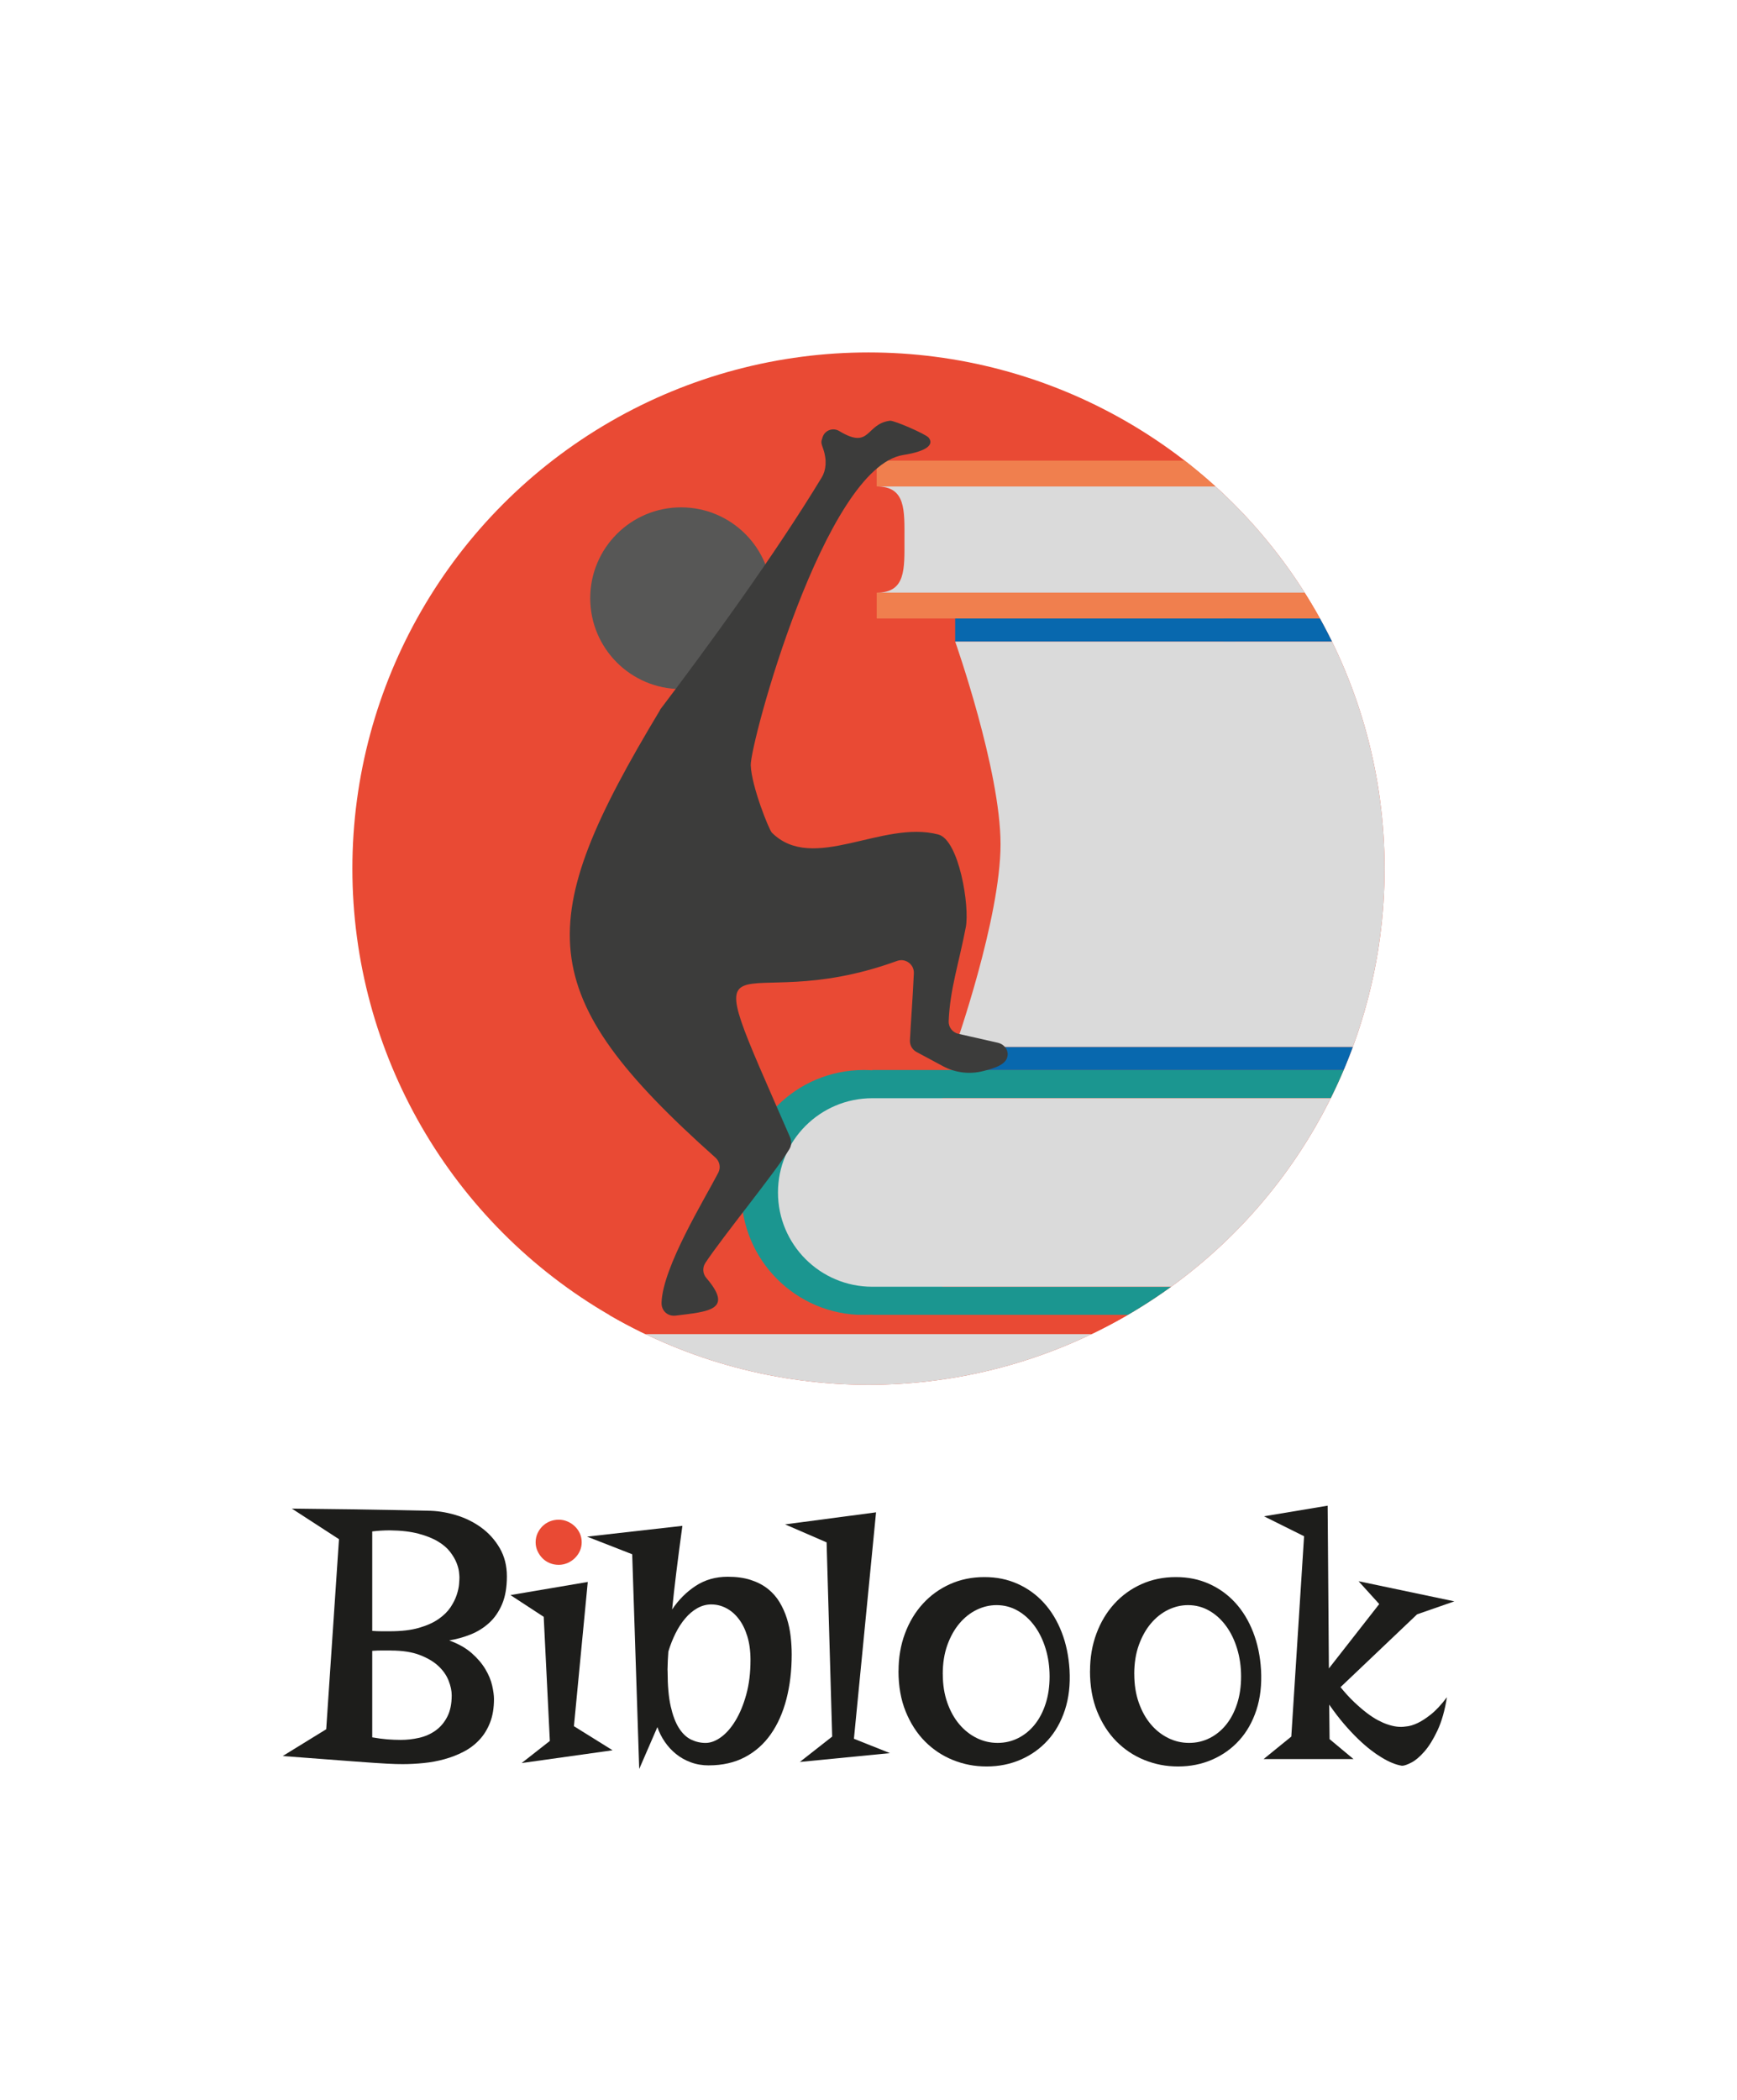 <?xml version="1.0" encoding="UTF-8"?>
<svg id="Calque_1" data-name="Calque 1" xmlns="http://www.w3.org/2000/svg" xmlns:xlink="http://www.w3.org/1999/xlink" viewBox="0 0 566.93 685.4">
  <defs>
    <style>
      .cls-1 {
        fill: #575756;
      }

      .cls-2 {
        fill: #f07f4e;
      }

      .cls-3 {
        fill: #dadada;
      }

      .cls-4 {
        fill: #0868ae;
      }

      .cls-5 {
        fill: #3c3c3b;
      }

      .cls-6 {
        fill: #e94a34;
      }

      .cls-7 {
        clip-path: url(#clippath);
      }

      .cls-8 {
        fill: none;
      }

      .cls-9 {
        fill: #1b9690;
      }

      .cls-10 {
        fill: #1d1d1b;
      }
    </style>
    <clipPath id="clippath">
      <circle class="cls-8" cx="283.46" cy="283.46" r="168.45"/>
    </clipPath>
  </defs>
  <g>
    <circle class="cls-6" cx="283.46" cy="283.46" r="168.45"/>
    <circle class="cls-1" cx="222.29" cy="195.22" r="29.65"/>
    <g class="cls-7">
      <g>
        <rect class="cls-2" x="494.92" y="168.56" width="20.38" height="20.38"/>
        <path class="cls-2" d="M517.29,176.08c0,14.22-11.53,25.76-25.76,25.76h-205.39v-8.43h186.34c-4.17-4.57-6.71-10.66-6.71-17.33s2.55-12.77,6.72-17.34h-186.36v-8.42h205.39c14.22,0,25.76,11.52,25.76,25.76Z"/>
        <path class="cls-3" d="M508.87,176.08c0,9.57-7.76,17.33-17.33,17.33h-205.4c9.57,0,9.06-7.76,9.06-17.33s.51-17.33-9.06-17.33h205.4c9.57,0,17.33,7.76,17.33,17.33Z"/>
        <path class="cls-4" d="M542.79,275.51c0,40.69-32.99,73.67-73.68,73.67h-157.36v-7.54h157.37c36.51,0,66.12-29.61,66.12-66.14s-29.61-66.12-66.12-66.12h-157.37v-7.54h157.36c40.69,0,73.68,32.98,73.68,73.67Z"/>
        <rect class="cls-4" x="399.37" y="201.84" width="3.96" height="7.51"/>
        <path class="cls-9" d="M284.67,349.18h190.43v9.2h-167.66c8.81,7.35,14.44,18.4,14.44,30.77s-5.63,23.42-14.42,30.76h-.01s167.65,.01,167.65,.01v9.2h-190.43v-.11c-.91,.08-1.83,.11-2.76,.11-22.07,0-39.96-17.89-39.96-39.97s17.89-39.97,39.96-39.97c.93,0,1.85,.03,2.76,.1v-.1Z"/>
        <rect class="cls-9" x="471.46" y="349.18" width="39.6" height="9.2"/>
        <rect class="cls-9" x="471.46" y="419.92" width="39.6" height="9.2"/>
        <path class="cls-6" d="M448.69,451.92c0,12.1-9.43,22-21.33,22.76-.49,.03-.98,.05-1.48,.05-6.09,0-11.61-2.38-15.7-6.27-4.38-4.15-7.11-10.03-7.11-16.54s2.73-12.39,7.11-16.54H168.28v-6.27H426.08c12.5,.1,22.62,10.27,22.62,22.81Z"/>
        <path class="cls-10" d="M425.88,474.73H169.56v-6.27h240.62c4.09,3.89,9.61,6.27,15.7,6.27Z"/>
        <path class="cls-10" d="M427.37,441.58v.05h-1.48c.5,0,.99-.02,1.48-.05Z"/>
        <path class="cls-3" d="M475.11,358.39v61.52h-190.43c-16.99,0-30.76-13.77-30.76-30.76s13.77-30.76,30.76-30.76h190.43Z"/>
        <path class="cls-3" d="M511.06,419.91h-39.6v-61.52h39.6c-16.98,0-21.73,13.77-21.73,30.76s4.75,30.76,21.73,30.76Z"/>
        <path class="cls-3" d="M442.62,451.92c0,9.14-7.42,16.55-16.55,16.55-.34,0-.69-.01-1.02-.04H169.3c8.66-.52,9.37-7.71,9.37-16.51s-1.25-16.55-10.39-16.55H426.08c9.13,0,16.55,7.41,16.55,16.55Z"/>
        <path class="cls-3" d="M535.25,275.5c0,36.53-29.61,66.14-66.12,66.14h-157.37s14.8-41.96,14.8-66.14-14.8-66.12-14.8-66.12h157.37c36.51,0,66.12,29.61,66.12,66.12Z"/>
      </g>
    </g>
    <path class="cls-5" d="M215.43,231.72c-41.83,69.51-41.95,92.56,18.09,146.06,1.39,1.24,1.78,3.26,.92,4.91-4.52,8.75-18.17,30.84-18.52,42.42-.08,2.66,2,4.55,4.64,4.22,10.8-1.34,18.97-1.79,9.95-12.31-1.17-1.37-1.29-3.36-.3-4.87,5.56-8.45,22.91-29.63,27.45-37.18,.7-1.17,.75-2.61,.2-3.86-32.61-74.75-19.24-37.81,34.92-57.52,2.74-1,5.62,1.12,5.49,4.03-.37,8.17-1.01,16.17-1.28,21.9-.07,1.57,.76,3.04,2.15,3.78l8.62,4.63c4.04,2.17,8.74,2.73,13.18,1.59,3.95-1.01,7.8-2.16,7.95-5.33,.09-1.88-1.36-3.49-3.19-3.9-3.23-.73-9.18-2.08-12.9-2.92-1.92-.43-3.25-2.16-3.17-4.13,.46-10.61,3.22-18.33,5.59-30.65,1.32-6.86-2.21-28.47-8.97-30.26-18.31-4.83-40.91,12.76-54.33-.61-.92-.92-6.61-15.04-6.89-21.95-.28-6.91,24.02-97.27,49.78-101.29,7.24-1.13,10.22-3.21,8.3-5.65-.93-1.17-11.34-5.69-12.63-5.53-8.05,1.01-6.27,9.59-16.56,3.37-2.01-1.21-4.62-.32-5.4,1.89-.61,1.75-.58,1.83,.14,3.88,1.31,3.7,.94,7.07-.47,9.38-15.58,25.7-37.62,55.83-52.56,75.52-.09,.11-.17,.23-.24,.35Z"/>
  </g>
  <path class="cls-10" d="M165.44,514.43c0,3.6-.53,6.63-1.58,9.1-1.06,2.46-2.46,4.5-4.23,6.1-1.76,1.6-3.78,2.86-6.04,3.76-2.27,.9-4.6,1.55-6.98,1.94,3.01,1.1,5.47,2.49,7.37,4.17,1.9,1.68,3.38,3.43,4.46,5.25,1.08,1.82,1.81,3.6,2.2,5.34,.39,1.74,.59,3.2,.59,4.37,0,2.93-.43,5.5-1.29,7.69-.86,2.19-2.02,4.07-3.49,5.63-1.47,1.57-3.18,2.86-5.14,3.87-1.96,1.02-4.04,1.83-6.25,2.44-2.21,.61-4.48,1.03-6.81,1.26-2.33,.23-4.59,.35-6.78,.35-.74,0-1.5-.01-2.26-.03-.76-.02-1.71-.06-2.85-.12-1.14-.06-2.55-.15-4.25-.26-1.7-.12-3.88-.27-6.54-.47-2.66-.2-5.89-.44-9.68-.73-3.8-.29-8.33-.64-13.62-1.03l14.2-8.74,4.17-62.03-15.38-9.98c7.24,.08,13.59,.16,19.04,.23,5.46,.08,10.07,.16,13.82,.23,4.38,.08,8.14,.16,11.27,.23,3.05,0,6.13,.46,9.24,1.38,3.11,.92,5.91,2.28,8.39,4.08,2.48,1.8,4.51,4.04,6.07,6.72,1.56,2.68,2.35,5.76,2.35,9.24Zm-15.49,.35c0-.35-.05-.97-.15-1.85-.1-.88-.37-1.88-.82-2.99-.45-1.12-1.14-2.29-2.08-3.52-.94-1.23-2.25-2.36-3.93-3.37-1.68-1.02-3.81-1.87-6.37-2.55-2.56-.68-5.68-1.05-9.36-1.09-1.96,0-3.87,.12-5.75,.35v32.46c1.02,.08,2.03,.12,3.05,.12h2.7c3.76,0,6.93-.37,9.51-1.12,2.58-.74,4.71-1.7,6.4-2.88,1.68-1.17,2.98-2.46,3.9-3.84,.92-1.39,1.59-2.74,2.02-4.05,.43-1.31,.68-2.47,.76-3.49,.08-1.02,.12-1.74,.12-2.17Zm-22.36,23.83h-2.93c-1.1,0-2.15,.04-3.17,.12v28.23c1.76,.31,3.38,.53,4.87,.65,1.49,.12,2.97,.18,4.46,.18,2,0,3.98-.22,5.96-.67,1.98-.45,3.76-1.23,5.34-2.35,1.58-1.12,2.87-2.61,3.84-4.49,.98-1.88,1.47-4.23,1.47-7.04,0-1.45-.33-3.03-1-4.75-.67-1.72-1.76-3.31-3.29-4.75-1.53-1.45-3.56-2.66-6.1-3.64-2.54-.98-5.69-1.47-9.45-1.47Z"/>
  <path class="cls-10" d="M170.25,575.35l9.21-7.22-2-40.5-10.86-7.1,25.24-4.28-4.52,47.07,12.62,7.86-29.7,4.17Z"/>
  <path class="cls-10" d="M231.35,576.11c-2.11,0-4.07-.33-5.87-1-1.8-.66-3.4-1.56-4.81-2.7-1.41-1.13-2.63-2.45-3.67-3.96-1.04-1.51-1.85-3.12-2.44-4.84l-5.93,13.67-2.29-70.07-14.73-5.75,31.11-3.52c-.78,5.71-1.45,10.81-2,15.29-.55,4.48-1,8.48-1.35,12,2.11-3.17,4.69-5.74,7.72-7.72,3.03-1.98,6.5-2.96,10.42-2.96,2.9,0,5.42,.35,7.57,1.06,2.15,.7,4,1.67,5.55,2.9,1.54,1.23,2.82,2.68,3.81,4.34,1,1.66,1.79,3.43,2.38,5.31,.59,1.88,1,3.81,1.23,5.81,.23,2,.35,3.97,.35,5.93,0,5.28-.58,10.14-1.73,14.58-1.15,4.44-2.86,8.27-5.11,11.47-2.25,3.21-5.07,5.7-8.45,7.48-3.38,1.78-7.31,2.67-11.77,2.67Zm.88-52.53c-1.64,0-3.19,.41-4.64,1.23-1.45,.82-2.77,1.94-3.96,3.35-1.19,1.41-2.25,3.04-3.17,4.9-.92,1.86-1.69,3.82-2.32,5.9-.08,1.14-.14,2.1-.18,2.91-.04,.8-.06,1.48-.06,2.02-.04,.67-.04,1.21,0,1.64,0,4.54,.33,8.3,1,11.27,.67,2.97,1.56,5.35,2.7,7.13,1.13,1.78,2.46,3.03,3.96,3.76,1.51,.72,3.08,1.09,4.72,1.09s3.33-.63,5.05-1.88c1.72-1.25,3.3-3.05,4.72-5.4,1.43-2.35,2.6-5.18,3.52-8.51,.92-3.33,1.38-7.08,1.38-11.27,0-2.93-.35-5.54-1.06-7.81-.7-2.27-1.65-4.17-2.85-5.69-1.19-1.53-2.55-2.68-4.08-3.46-1.53-.78-3.11-1.17-4.75-1.17Z"/>
  <path class="cls-10" d="M278.71,567.42l11.74,4.69-29.4,2.88,10.56-8.28-1.82-63.38-13.56-5.87,29.7-3.93-7.22,73.89Z"/>
  <path class="cls-10" d="M293.27,545.3c0-4.38,.69-8.44,2.08-12.18,1.39-3.74,3.32-6.97,5.81-9.71,2.48-2.74,5.44-4.88,8.86-6.43,3.42-1.54,7.17-2.32,11.24-2.32s7.57,.73,10.86,2.2,6.14,3.53,8.57,6.19c2.43,2.66,4.36,5.85,5.81,9.57,1.45,3.72,2.31,7.83,2.58,12.32,.27,4.81-.23,9.17-1.5,13.06-1.27,3.89-3.14,7.2-5.61,9.92-2.46,2.72-5.41,4.82-8.83,6.31-3.42,1.49-7.13,2.23-11.12,2.23s-7.48-.7-10.95-2.08c-3.46-1.39-6.51-3.41-9.16-6.07-2.64-2.66-4.74-5.92-6.31-9.77-1.57-3.85-2.35-8.27-2.35-13.23Zm14.44,1c0,3.44,.49,6.55,1.47,9.33,.98,2.78,2.29,5.14,3.93,7.07,1.64,1.94,3.54,3.43,5.69,4.49,2.15,1.06,4.42,1.58,6.81,1.58s4.62-.52,6.69-1.56c2.07-1.04,3.87-2.5,5.4-4.4,1.53-1.9,2.72-4.18,3.58-6.84,.86-2.66,1.29-5.61,1.29-8.86s-.43-6.23-1.29-9.07c-.86-2.84-2.06-5.31-3.61-7.42-1.55-2.11-3.37-3.78-5.49-4.99-2.11-1.21-4.42-1.82-6.93-1.82-2.23,0-4.39,.51-6.49,1.53-2.09,1.02-3.96,2.49-5.6,4.43-1.64,1.94-2.96,4.29-3.96,7.07-1,2.78-1.5,5.93-1.5,9.45Z"/>
  <path class="cls-10" d="M355.77,545.3c0-4.38,.69-8.44,2.08-12.18,1.39-3.74,3.32-6.97,5.81-9.71,2.48-2.74,5.44-4.88,8.86-6.43,3.42-1.54,7.17-2.32,11.24-2.32s7.57,.73,10.86,2.2,6.14,3.53,8.57,6.19c2.43,2.66,4.36,5.85,5.81,9.57,1.45,3.72,2.31,7.83,2.58,12.32,.27,4.81-.23,9.17-1.5,13.06-1.27,3.89-3.14,7.2-5.61,9.92-2.46,2.72-5.41,4.82-8.83,6.31-3.42,1.49-7.13,2.23-11.12,2.23s-7.48-.7-10.95-2.08c-3.46-1.39-6.51-3.41-9.16-6.07-2.64-2.66-4.74-5.92-6.31-9.77-1.57-3.85-2.35-8.27-2.35-13.23Zm14.44,1c0,3.44,.49,6.55,1.47,9.33,.98,2.78,2.29,5.14,3.93,7.07,1.64,1.94,3.54,3.43,5.69,4.49,2.15,1.06,4.42,1.58,6.81,1.58s4.62-.52,6.69-1.56c2.07-1.04,3.87-2.5,5.4-4.4,1.53-1.9,2.72-4.18,3.58-6.84,.86-2.66,1.29-5.61,1.29-8.86s-.43-6.23-1.29-9.07c-.86-2.84-2.06-5.31-3.61-7.42-1.55-2.11-3.37-3.78-5.49-4.99-2.11-1.21-4.42-1.82-6.93-1.82-2.23,0-4.39,.51-6.49,1.53-2.09,1.02-3.96,2.49-5.6,4.43-1.64,1.94-2.96,4.29-3.96,7.07-1,2.78-1.5,5.93-1.5,9.45Z"/>
  <path class="cls-10" d="M474.67,522.58l-12.15,4.23-25,23.77c1.56,1.92,3.07,3.56,4.52,4.93,1.45,1.37,2.82,2.54,4.11,3.52,1.29,.98,2.49,1.76,3.61,2.35s2.14,1.04,3.08,1.35c2.15,.74,4.11,.98,5.87,.7,1.25-.08,2.6-.47,4.05-1.17,1.25-.59,2.69-1.53,4.31-2.82,1.62-1.29,3.35-3.15,5.19-5.58-.7,4.34-1.73,7.95-3.08,10.83-1.35,2.88-2.77,5.16-4.25,6.87-1.49,1.7-2.9,2.91-4.25,3.61-1.35,.7-2.38,1.06-3.08,1.06-2.03-.31-4.28-1.23-6.75-2.76-1.06-.63-2.22-1.43-3.49-2.41-1.27-.98-2.62-2.15-4.05-3.52-1.43-1.37-2.94-2.98-4.55-4.84-1.6-1.86-3.25-4-4.93-6.43l.12,11.27,7.81,6.51h-29.34l9.04-7.34,4.17-65.38-13.09-6.51,20.78-3.46,.41,53.11,16.43-21.01-6.75-7.45,31.28,6.57Z"/>
  <path class="cls-6" d="M189.86,503.3c0,1-.2,1.95-.6,2.83-.4,.89-.95,1.67-1.65,2.35-.7,.68-1.5,1.22-2.4,1.6-.9,.38-1.85,.58-2.85,.58-1.07,0-2.06-.19-2.97-.58-.92-.38-1.71-.92-2.37-1.6-.67-.68-1.2-1.47-1.6-2.35-.4-.89-.6-1.83-.6-2.83s.2-2,.6-2.88c.4-.88,.93-1.66,1.6-2.33s1.46-1.19,2.37-1.58c.91-.38,1.9-.58,2.97-.58,1,0,1.95,.19,2.85,.58,.9,.38,1.7,.91,2.4,1.58,.7,.67,1.25,1.45,1.65,2.33,.4,.89,.6,1.85,.6,2.88Z"/>
</svg>